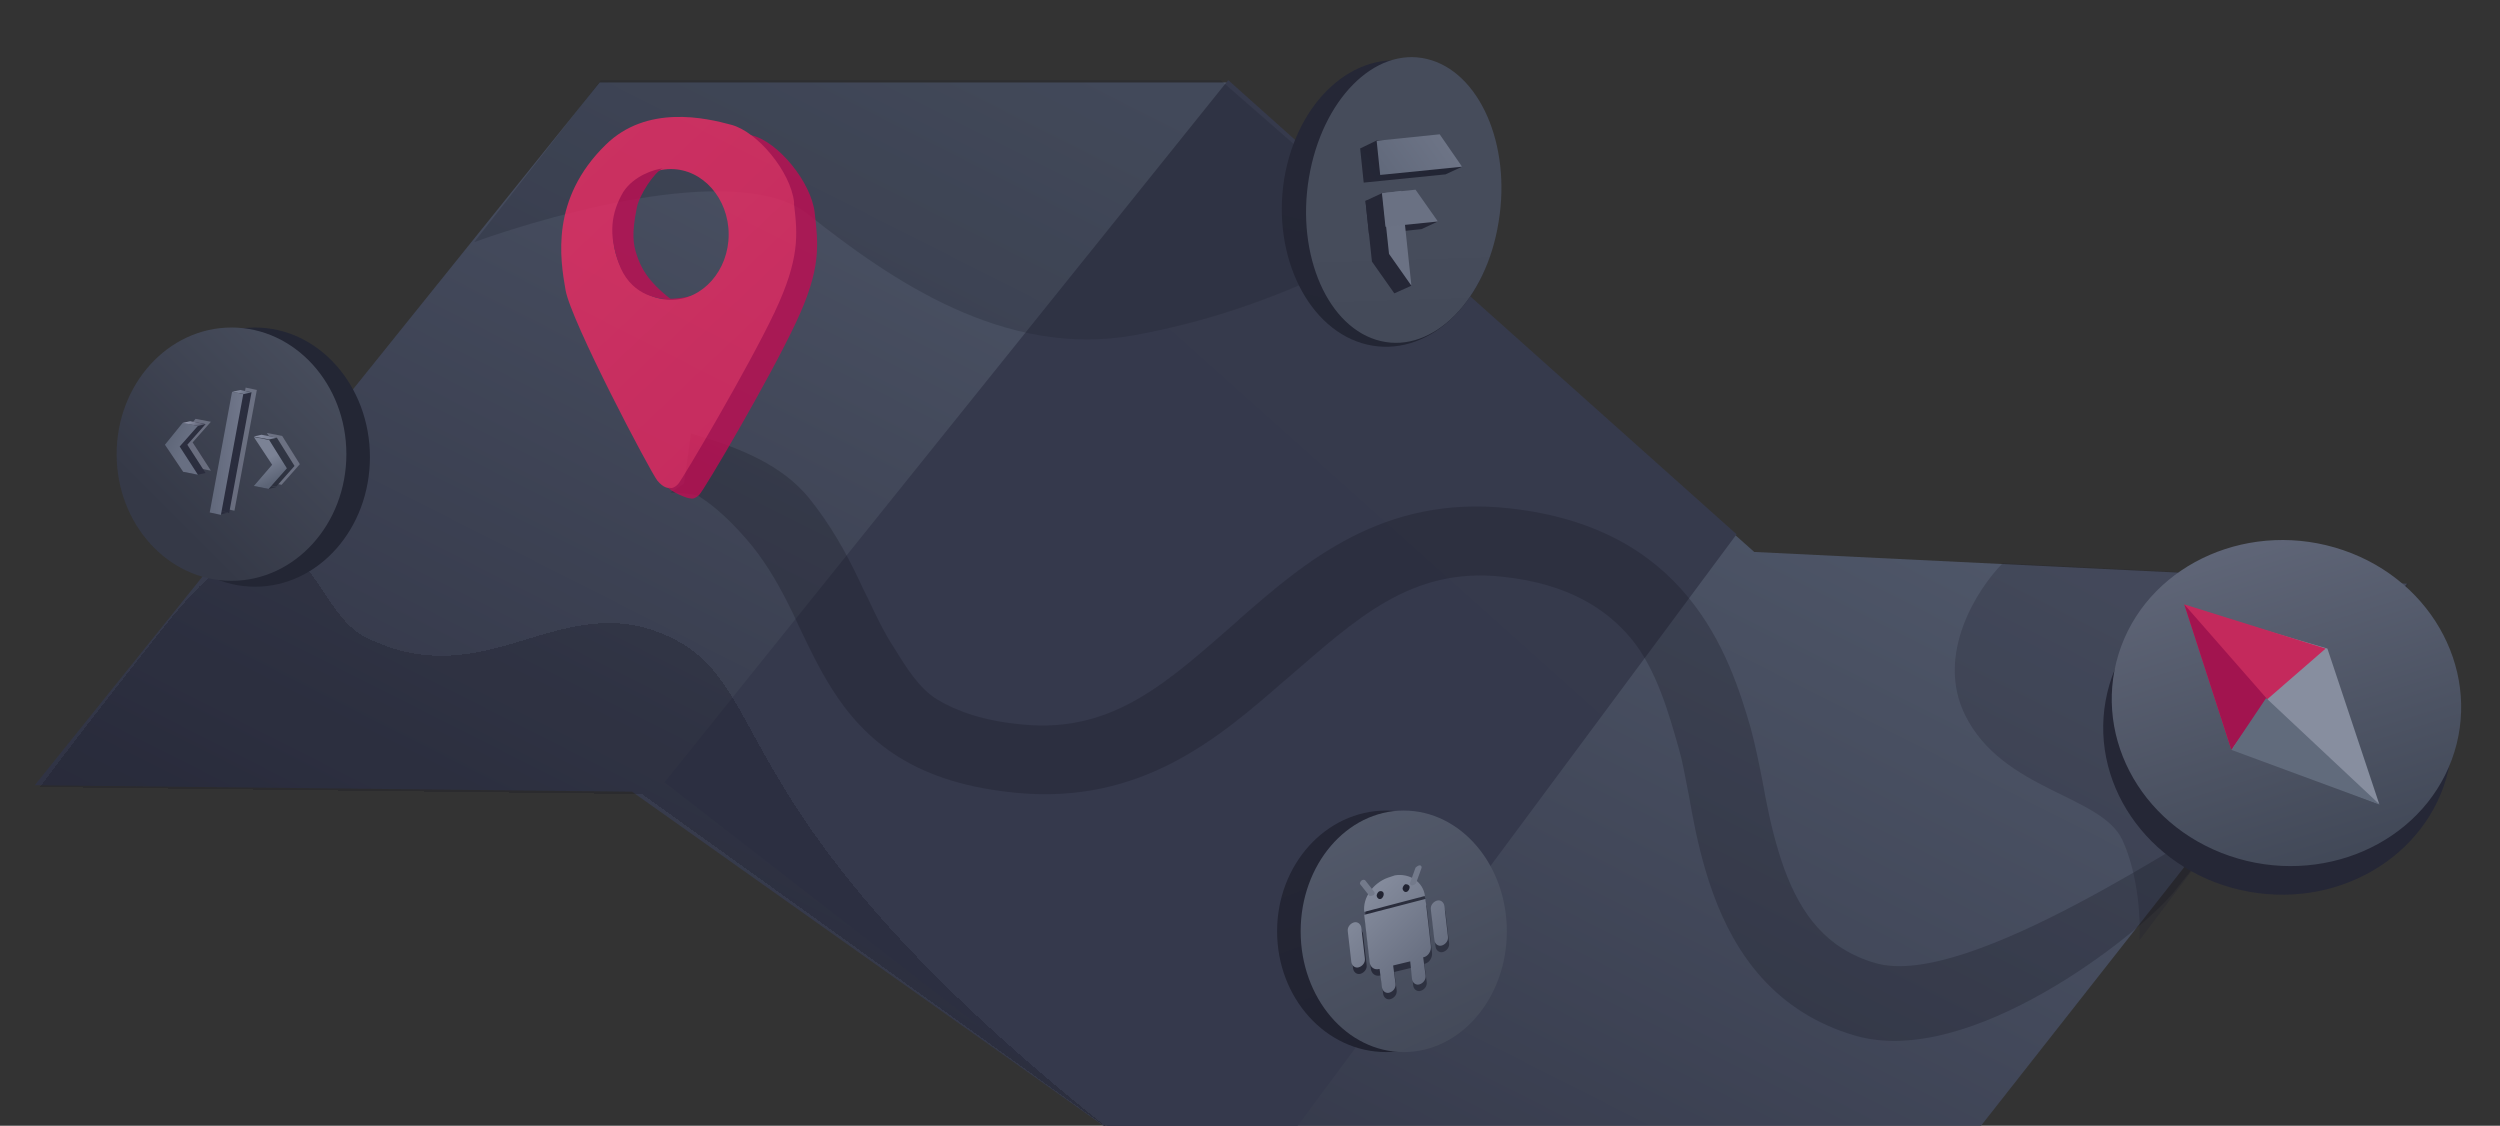 <?xml version="1.0" encoding="utf-8"?>
<!-- Generator: Adobe Illustrator 26.5.0, SVG Export Plug-In . SVG Version: 6.00 Build 0)  -->
<svg version="1.1" id="Layer_1" xmlns="http://www.w3.org/2000/svg" xmlns:xlink="http://www.w3.org/1999/xlink" x="0px" y="0px"
	 viewBox="0 0 424.4 191.1" style="enable-background:new 0 0 424.4 191.1;" xml:space="preserve">
<rect x="0" y="0" width="424.4" height="191.1" fill="#333333" stroke="none"/>
<style type="text/css">
	.st0{fill:url(#SVGID_1_);}
	.st1{fill:url(#SVGID_00000142885517343536665010000014201853629063367808_);}
	.st2{fill:#1F202E;fill-opacity:0.25;}
	.st3{fill:url(#SVGID_00000015321750630219403960000008935308037696241071_);}
	.st4{fill:url(#SVGID_00000104699251513228500350000001254837238495643043_);}
	.st5{fill:#14141F;fill-opacity:0.24;}
	.st6{fill:#20202F;fill-opacity:0.26;}
	.st7{fill-rule:evenodd;clip-rule:evenodd;fill:#14141F;fill-opacity:0.26;}
	.st8{opacity:0.8;}
	.st9{fill:#C00D53;}
	.st10{fill-rule:evenodd;clip-rule:evenodd;fill:url(#SVGID_00000069381323521629319590000011098246531548226487_);}
	.st11{fill-rule:evenodd;clip-rule:evenodd;fill:url(#SVGID_00000074413441820536526900000012778315149397095304_);}
	.st12{fill-rule:evenodd;clip-rule:evenodd;fill:#252736;}
	.st13{fill-rule:evenodd;clip-rule:evenodd;fill:url(#SVGID_00000121278480221221543010000005768761693135342004_);}
	.st14{fill-rule:evenodd;clip-rule:evenodd;fill:#6B7284;}
	.st15{fill-rule:evenodd;clip-rule:evenodd;fill:#6A7183;}
	.st16{fill-rule:evenodd;clip-rule:evenodd;fill:url(#SVGID_00000091728598835065986980000000329787063612547752_);}
	.st17{fill:#232634;}
	.st18{fill:url(#SVGID_00000178179481832286420410000003347931513612733588_);}
	.st19{fill:url(#SVGID_00000066511038083839903610000009096097230288899261_);}
	.st20{fill:url(#SVGID_00000030475345589648125490000010305871866420153517_);}
	.st21{fill-rule:evenodd;clip-rule:evenodd;fill:url(#SVGID_00000069364483919980655510000000374149805581267596_);}
	.st22{fill:#FFFFFF;}
	.st23{fill-rule:evenodd;clip-rule:evenodd;fill:url(#SVGID_00000098188206123596186020000014780826931092904332_);}
	.st24{fill:#72798A;}
	.st25{fill-rule:evenodd;clip-rule:evenodd;fill:#737A8B;}
	.st26{fill:#212331;}
	.st27{fill:#A3A8BD;fill-opacity:0.44;}
	.st28{fill-rule:evenodd;clip-rule:evenodd;fill:url(#SVGID_00000147909540178171813720000014468453641682545306_);}
	.st29{fill-rule:evenodd;clip-rule:evenodd;fill:url(#SVGID_00000000190969851564865220000012329315323325246606_);}
	.st30{fill-rule:evenodd;clip-rule:evenodd;fill:url(#SVGID_00000159463521060491178850000003744963206558716816_);}
	.st31{fill:url(#SVGID_00000029022640935143671830000001107380081357136546_);}
	.st32{fill:url(#SVGID_00000011743617506039840450000005445008086251978155_);}
	.st33{fill:url(#SVGID_00000176738020288317272010000007311834162452667796_);}
	.st34{fill:url(#SVGID_00000109714025646878893640000006129900393855983010_);}
	.st35{fill:url(#SVGID_00000080923722808042938030000012569415380901445778_);}
	.st36{fill:url(#SVGID_00000101061571767078578760000005053774929722226056_);}
	.st37{fill:#252736;}
	.st38{fill:url(#SVGID_00000071560665801589357040000014811445969369430713_);}
	.st39{fill:#878E9F;}
	.st40{fill:#C4295C;}
	.st41{fill:#A2144F;}
	.st42{fill:#616B7C;}
</style>
<linearGradient id="SVGID_1_" gradientUnits="userSpaceOnUse" x1="244.831" y1="141.235" x2="139.063" y2="-67.765" gradientTransform="matrix(1 0 0 -1 0 183.186)">
	<stop  offset="0" style="stop-color:#4F5769"/>
	<stop  offset="1" style="stop-color:#282A3B"/>
</linearGradient>
<path class="st0" d="M5.9,133.3L101.8,14l106.4,0l89.6,79.7l110.8,5.4l-72.3,92h-149l-80-56.7L5.9,133.3z"/>
<linearGradient id="SVGID_00000158736875229733007750000014631219022261061290_" gradientUnits="userSpaceOnUse" x1="449.647" y1="343.836" x2="157.422" y2="17.106" gradientTransform="matrix(1 0 0 -1 0 183.186)">
	<stop  offset="0" style="stop-color:#373B4D"/>
	<stop  offset="1" style="stop-color:#35394C"/>
</linearGradient>
<path style="fill:url(#SVGID_00000158736875229733007750000014631219022261061290_);" d="M112.8,132.8l95.7-119.2l86.3,77.1
	l-74.5,100.4h-12.3h-20L112.8,132.8z"/>
<path class="st2" d="M137.2,36.4c-11.2-8.9-41.9-0.6-56.7,4.7l21.5-27.5h105.2l31.5,27.5c-9.3,2.1-21.6,11.3-46.1,15.8
	C170.5,60.9,151.2,47.5,137.2,36.4z"/>
<g>
	
		<linearGradient id="SVGID_00000142872493212902564800000004993749228445041855_" gradientUnits="userSpaceOnUse" x1="-24.602" y1="196.349" x2="-24.602" y2="148.131" gradientTransform="matrix(0.977 0.227 0.161 -0.995 228.334 235.462)">
		<stop  offset="0" style="stop-color:#252736"/>
		<stop  offset="1" style="stop-color:#212432"/>
	</linearGradient>
	<path style="fill:url(#SVGID_00000142872493212902564800000004993749228445041855_);" d="M239.9,10.6c9.9,2.3,16.2,14.9,14.1,28.2
		S242,60.8,232.1,58.5S215.9,43.6,218,30.4C220.2,17.1,229.9,8.3,239.9,10.6z"/>
</g>
<linearGradient id="SVGID_00000124131868460139146580000010721796754471463861_" gradientUnits="userSpaceOnUse" x1="-22.941" y1="189.957" x2="-9.556" y2="138.443" gradientTransform="matrix(0.977 0.227 0.161 -0.995 230.693 234.912)">
	<stop  offset="0" style="stop-color:#464C5B"/>
	<stop  offset="1" style="stop-color:#3E4453"/>
</linearGradient>
<path style="fill:url(#SVGID_00000124131868460139146580000010721796754471463861_);" d="M242.2,10c8.9,2.1,14.4,14.5,12.2,27.7
	c-2.1,13.2-11.1,22.3-20,20.2c-8.9-2.1-14.4-14.5-12.2-27.7S233.3,7.9,242.2,10z"/>
<g>
	<path shape-rendering="crispEdges" class="st5" d="M28.9,105.1c0,0-13.9,17.4-22.1,28.5l102.2,1.2l79.3,56.9
		c-67.3-53.5-56.1-74.9-74.7-83.6c-18.6-8.7-30.8,10.5-51.7,0C51.9,103,51.5,77.8,28.9,105.1z"/>
</g>
<path class="st6" d="M333.6,121.4c-5.1-10.3,2.1-21.5,6.4-25.8l68.9,3.5l-45.7,60.5c0.2-3.1-0.1-10.9-2.9-17
	C356.7,134.9,340,134.3,333.6,121.4z"/>
<path class="st7" d="M113.8,83.6c0,0,2.3-1.5,2.3-1.5l1.2-8.5c0.4,0.1,1,0.3,1.6,0.5c6.8,2,13.9,4.9,18.4,10.4l0,0
	c3.8,4.7,6.4,9.5,8.5,13.9c0.5,1.1,1,2.1,1.5,3.1c1.5,3.2,2.8,5.9,4.5,8.5c2,3.2,4.2,6.9,7.4,8.8c3.2,1.9,7.7,3.6,14.5,4.2
	c15.5,1.5,24.9-7.6,36.4-17.6l0.3-0.3c11.1-9.7,24.4-21.2,45.9-18.8c14.5,1.6,24,7.4,30.3,15.1c6.1,7.4,8.8,16,10.6,22.2
	c0.7,2.6,1.4,5.9,2,9c0.2,0.9,0.3,1.8,0.5,2.7c0.8,4.2,1.8,8.3,3.2,12.2c2.8,7.6,7.1,13.6,15.5,16c15.8,4.6,55.2-23,61.5-25.7
	l-11,13.8c-5.8,7-34.5,29.9-54,24.2c-13.7-4-20.4-14.1-24-23.9c-1.8-4.9-2.9-9.8-3.7-14.1c-0.2-1.2-0.4-2.2-0.6-3.3
	c-0.6-3-1-5.4-1.6-7.4c-1.7-6-3.8-13.5-8.1-18.7c-4.1-4.9-10.5-9.3-21.9-10.5c-15.5-1.7-24.9,7.3-36.4,17.2
	c-0.2,0.2-0.4,0.3-0.6,0.5c-11,9.6-24.2,21-45.4,19c-8.3-0.8-14.7-2.8-19.9-6c-5.2-3.2-8.8-7.4-11.5-11.7c-2.1-3.3-3.8-6.9-5.4-10.2
	c-0.4-0.9-0.8-1.7-1.2-2.6c-2-4.1-4.1-7.9-6.9-11.4c-2.3-2.8-4.6-5.1-6.6-6.7c-1-0.8-1.9-1.4-2.5-1.8
	C117.7,83.8,113.9,83.6,113.8,83.6z"/>
<g class="st8">
	<g>
		<path class="st9" d="M113,82.4c0.9,1.2,3.9,2.3,4.2,2.2c0.2,0.1,0.8,0.1,1.5-0.6c0.9-0.9,12-19.8,16.4-29.2
			c4.4-9.3,3.8-13.4,3.2-18.7c-0.6-5.2-6.2-12-10.6-13.1c-4.4-1.2,6.2,16.1-4.1,24.3c-10.3,8.2-25-1.5-24.1,3.7
			C100.5,56.3,111.8,80.9,113,82.4z"/>
	</g>
	
		<linearGradient id="SVGID_00000095319538511799997670000010828145058603694266_" gradientUnits="userSpaceOnUse" x1="192.716" y1="53.694" x2="91.904" y2="160.354" gradientTransform="matrix(1 0 0 -1 0 183.186)">
		<stop  offset="0" style="stop-color:#DA1A5B"/>
		<stop  offset="1" style="stop-color:#F02E65"/>
	</linearGradient>
	<path style="fill-rule:evenodd;clip-rule:evenodd;fill:url(#SVGID_00000095319538511799997670000010828145058603694266_);" d="
		M113.7,82.8c-0.3,0.1-1.1,0-2.1-1.2c-1.2-1.5-14.7-27.1-15.6-32.4c-0.9-5.2-2.6-15.4,6.8-24.6c7-6.9,17-4.6,21.4-3.4
		c4.4,1.2,10,7.9,10.6,13.1c0,0.1,0,0.2,0,0.4c0.6,5.1,1,9.2-3.3,18.3c-4.4,9.3-15.6,28.3-16.4,29.2
		C114.4,82.9,113.9,82.9,113.7,82.8z M113.9,50.9c5.4,0,9.8-5,9.8-11.1s-4.4-11.1-9.8-11.1c-5.4,0-9.8,5-9.8,11.1
		S108.5,50.9,113.9,50.9z"/>
	<path class="st9" d="M105,44.6c1.9,5.3,6.2,6.2,8.9,6.2c-4-3.1-5.1-5.4-5.8-7.5c-0.6-1.8-0.9-3.6,0-8c0.4-2.2,3-6.1,4.4-6.7
		c-1.3,0.1-4.9,1.2-6.7,4C103.7,36.2,103.3,39.8,105,44.6z"/>
</g>
<linearGradient id="SVGID_00000013190673004317531570000009135951069778102698_" gradientUnits="userSpaceOnUse" x1="238.83" y1="144.044" x2="232.381" y2="139.519" gradientTransform="matrix(1 0 0 -1 0 183.186)">
	<stop  offset="0" style="stop-color:#242735"/>
	<stop  offset="1" style="stop-color:#252736"/>
</linearGradient>
<path style="fill-rule:evenodd;clip-rule:evenodd;fill:url(#SVGID_00000013190673004317531570000009135951069778102698_);" d="
	M232.9,44.4l-1.1-10.3l3.2-0.4l4.6,14.8l-2.9,1.3L232.9,44.4z"/>
<path class="st12" d="M231.8,34.1l2.8-1.3l2.9,0.7l6.6,4.1l-2.8,1.3l-8.9,0.9L231.8,34.1z"/>
<linearGradient id="SVGID_00000155133873949132804050000008545361950813754251_" gradientUnits="userSpaceOnUse" x1="242.106" y1="158.237" x2="232.154" y2="151.254" gradientTransform="matrix(1 0 0 -1 0 183.186)">
	<stop  offset="0" style="stop-color:#222534"/>
	<stop  offset="1" style="stop-color:#252736"/>
</linearGradient>
<path style="fill-rule:evenodd;clip-rule:evenodd;fill:url(#SVGID_00000155133873949132804050000008545361950813754251_);" d="
	M230.9,25.2l0.6,5.8l13.9-1.4l2.8-1.3l-6.6-4.2l-7.8-0.3L230.9,25.2z"/>
<path class="st14" d="M235.8,43.1l-1.1-10.3l3.2-0.4l1.7,16.1L235.8,43.1z"/>
<path class="st15" d="M234.6,32.8l5.7-0.6l3.8,5.4l-8.9,0.9L234.6,32.8z"/>
<linearGradient id="SVGID_00000165214235479653008570000014422174056093356472_" gradientUnits="userSpaceOnUse" x1="244.802" y1="159.777" x2="234.851" y2="152.793" gradientTransform="matrix(1 0 0 -1 0 183.186)">
	<stop  offset="0" style="stop-color:#6D7486"/>
	<stop  offset="1" style="stop-color:#61697B"/>
</linearGradient>
<path style="fill-rule:evenodd;clip-rule:evenodd;fill:url(#SVGID_00000165214235479653008570000014422174056093356472_);" d="
	M233.7,23.9l0.6,5.8l13.9-1.4l-3.8-5.5L233.7,23.9z"/>
<g>
	<ellipse class="st17" cx="43.3" cy="77.6" rx="19.5" ry="22"/>
</g>
<linearGradient id="SVGID_00000081635111000780607750000016427041494248675217_" gradientUnits="userSpaceOnUse" x1="71.587" y1="138.343" x2="28.587" y2="95.343" gradientTransform="matrix(1 0 0 -1 0 183.186)">
	<stop  offset="0" style="stop-color:#535A6A"/>
	<stop  offset="1" style="stop-color:#353947"/>
</linearGradient>
<ellipse style="fill:url(#SVGID_00000081635111000780607750000016427041494248675217_);" cx="39.3" cy="77.1" rx="19.5" ry="21.5"/>
<linearGradient id="SVGID_00000144319357159291417670000015825048474101387414_" gradientUnits="userSpaceOnUse" x1="226.744" y1="48.165" x2="242.042" y2="7.09" gradientTransform="matrix(1 0 0 -1 0 183.186)">
	<stop  offset="0" style="stop-color:#252736"/>
	<stop  offset="1" style="stop-color:#202230"/>
</linearGradient>
<ellipse style="fill:url(#SVGID_00000144319357159291417670000015825048474101387414_);" cx="235.3" cy="158.1" rx="18.5" ry="20.5"/>
<g>
	
		<linearGradient id="SVGID_00000099641561758305425560000006258368169424830379_" gradientUnits="userSpaceOnUse" x1="226.171" y1="50.924" x2="265.969" y2="-33.575" gradientTransform="matrix(1 0 0 -1 0 183.186)">
		<stop  offset="0" style="stop-color:#555C6D"/>
		<stop  offset="1" style="stop-color:#343947"/>
	</linearGradient>
	
		<ellipse style="fill:url(#SVGID_00000099641561758305425560000006258368169424830379_);" cx="238.3" cy="158.1" rx="17.5" ry="20.5"/>
</g>
<linearGradient id="SVGID_00000134942220632718391400000012995103895491178902_" gradientUnits="userSpaceOnUse" x1="244.047" y1="22.587" x2="228.299" y2="24.578" gradientTransform="matrix(1 0 0 -1 0 183.186)">
	<stop  offset="0" style="stop-color:#2F3342"/>
	<stop  offset="1" style="stop-color:#252736"/>
</linearGradient>
<path style="fill-rule:evenodd;clip-rule:evenodd;fill:url(#SVGID_00000134942220632718391400000012995103895491178902_);" d="
	M239.6,164.3l-2.9,0.7l0.4,3.1c0.1,0.7-0.4,1.3-1,1.5c-0.6,0.2-1.2-0.2-1.3-0.9l-0.4-3.1l-0.1,0c-0.8,0.2-1.5-0.3-1.6-1.2l-0.9-7.9
	c0,0,0-0.1,0-0.1l10.4-2.7c0,0,0,0.1,0,0.1l0.9,7.9c0.1,0.8-0.4,1.7-1.2,1.9l-0.1,0l0.4,3.1c0.1,0.7-0.4,1.3-1,1.5
	c-0.6,0.2-1.2-0.2-1.3-0.9L239.6,164.3z M231.4,158.6c-0.1-0.7-0.7-1.1-1.3-0.9c-0.6,0.2-1.1,0.8-1,1.5l0.6,5.2
	c0.1,0.7,0.7,1.1,1.3,0.9c0.6-0.2,1.1-0.8,1-1.5L231.4,158.6z M245.4,154.9c-0.1-0.7-0.7-1.1-1.3-0.9c-0.6,0.2-1.1,0.8-1,1.5
	l0.6,5.2c0.1,0.7,0.7,1.1,1.3,0.9c0.6-0.2,1.1-0.8,1-1.5L245.4,154.9z M235.8,150.1c-2.5,0.9-4.3,3.4-4,5.8l10.3-2.7
	c-0.3-2.4-2.5-3.9-5.1-3.5L235.8,150.1z"/>
<path class="st22" d="M234.2,152.8c0,0.3-0.2,0.7-0.5,0.8s-0.6-0.1-0.7-0.5l0,0c0-0.3,0.2-0.7,0.5-0.8
	C233.8,152.3,234.1,152.5,234.2,152.8L234.2,152.8z M238.6,151.7c0,0.3-0.2,0.7-0.5,0.8c-0.3,0.1-0.6-0.1-0.7-0.5v0
	c0-0.3,0.2-0.7,0.5-0.8C238.3,151.1,238.6,151.4,238.6,151.7L238.6,151.7z"/>
<linearGradient id="SVGID_00000134940010252349478240000002397122030648918431_" gradientUnits="userSpaceOnUse" x1="230.335" y1="31.581" x2="244.626" y2="17.391" gradientTransform="matrix(1 0 0 -1 0 183.186)">
	<stop  offset="0" style="stop-color:#878E9F"/>
	<stop  offset="1" style="stop-color:#61687A"/>
</linearGradient>
<path style="fill-rule:evenodd;clip-rule:evenodd;fill:url(#SVGID_00000134940010252349478240000002397122030648918431_);" d="
	M239.4,163.2l-2.9,0.7l0.4,3.1c0.1,0.7-0.4,1.3-1,1.5c-0.6,0.2-1.2-0.2-1.3-0.9l-0.4-3.1l-0.1,0c-0.8,0.2-1.5-0.3-1.6-1.2l-0.9-7.9
	c0,0,0-0.1,0-0.1l10.4-2.7c0,0,0,0.1,0,0.1l0.9,7.9c0.1,0.8-0.4,1.7-1.2,1.9l-0.1,0l0.4,3.1c0.1,0.7-0.4,1.3-1,1.5
	c-0.6,0.2-1.2-0.2-1.3-0.9L239.4,163.2z M231.1,157.5c-0.1-0.7-0.7-1.1-1.3-0.9c-0.6,0.2-1.1,0.8-1,1.5l0.6,5.2
	c0.1,0.7,0.7,1.1,1.3,0.9c0.6-0.2,1.1-0.8,1-1.5L231.1,157.5z M245.2,153.8c-0.1-0.7-0.7-1.1-1.3-0.9c-0.6,0.2-1.1,0.8-1,1.5
	l0.6,5.2c0.1,0.7,0.7,1.1,1.3,0.9c0.6-0.2,1.1-0.8,1-1.5L245.2,153.8z M235.6,149c-2.5,0.9-4.3,3.4-4,5.8l10.3-2.7
	c-0.3-2.4-2.6-3.9-5.1-3.5L235.6,149z"/>
<path class="st24" d="M231.4,149.9l1.5,1.9L231.4,149.9z M240.9,147.4l-0.9,2.5L240.9,147.4z"/>
<path class="st25" d="M231.1,149.5c0.2-0.2,0.6-0.2,0.7,0l1.5,1.9c0.1,0.2,0.1,0.5-0.2,0.6s-0.6,0.2-0.7,0l-1.5-1.9
	C230.8,150,230.9,149.7,231.1,149.5z M241,146.9c0.3,0,0.4,0.3,0.3,0.5l-0.9,2.5c-0.1,0.2-0.4,0.4-0.7,0.4c-0.3,0-0.4-0.3-0.3-0.5
	l0.9-2.5C240.5,147.1,240.8,146.9,241,146.9z"/>
<path class="st26" d="M234.9,151.8c0,0.3-0.2,0.7-0.5,0.8s-0.6-0.1-0.7-0.5v0c0-0.3,0.2-0.7,0.5-0.8
	C234.6,151.2,234.9,151.4,234.9,151.8L234.9,151.8z M239.3,150.6c0,0.3-0.2,0.7-0.5,0.8c-0.3,0.1-0.6-0.1-0.7-0.5l0,0
	c0-0.3,0.2-0.7,0.5-0.8C239,150.1,239.3,150.3,239.3,150.6L239.3,150.6z"/>
<g>
	<path class="st27" d="M33.2,71.1l2.6,0.5l-3.1,3.5l3.1,4.8l-2.5-0.5l-3.1-4.7L33.2,71.1z"/>
</g>
<g>
	<path class="st27" d="M47.9,74l-2.6-0.5l3.1,4.7l-3.1,3.6l2.5,0.5l3.1-3.5L47.9,74z"/>
</g>
<g>
	<path class="st27" d="M41.7,65.8l1.9,0.4l-3.8,20.5l-1.9-0.4L41.7,65.8z"/>
</g>
<linearGradient id="SVGID_00000005956640909351551830000012926937636429069237_" gradientUnits="userSpaceOnUse" x1="34.877" y1="120.817" x2="28.922" y2="87.508" gradientTransform="matrix(1 0 0 -1 0 183.186)">
	<stop  offset="0" style="stop-color:#2E3141"/>
	<stop  offset="1" style="stop-color:#282A3B"/>
</linearGradient>
<path style="fill-rule:evenodd;clip-rule:evenodd;fill:url(#SVGID_00000005956640909351551830000012926937636429069237_);" d="
	M34.9,72l-2.6-0.5l-3,3.6l3.1,4.7l0.7,0.1l-2,0.2l2.4,0.5l1.4-0.3l0,0l0,0l0,0l0,0l-3.1-4.8L34.9,72z"/>
<linearGradient id="SVGID_00000023266905135775645910000004109233400584778915_" gradientUnits="userSpaceOnUse" x1="49.82" y1="109.523" x2="38.51" y2="97.048" gradientTransform="matrix(1 0 0 -1 0 183.186)">
	<stop  offset="0" style="stop-color:#353A48"/>
	<stop  offset="1" style="stop-color:#232634"/>
</linearGradient>
<path style="fill-rule:evenodd;clip-rule:evenodd;fill:url(#SVGID_00000023266905135775645910000004109233400584778915_);" d="
	M44.4,73.8l2.6,0.5l3,4.8l-3.1,3.5l-2.5-0.5l3.1-3.6L44.4,73.8z M43.1,82.5l2.5,0.5l1.3-0.3l-1-0.2L43.1,82.5z"/>
<linearGradient id="SVGID_00000093177584693944561140000000539913441972535681_" gradientUnits="userSpaceOnUse" x1="44.465" y1="115.469" x2="27.977" y2="83.866" gradientTransform="matrix(1 0 0 -1 0 183.186)">
	<stop  offset="0" style="stop-color:#2B2E3F"/>
	<stop  offset="1" style="stop-color:#282A3B"/>
</linearGradient>
<path style="fill-rule:evenodd;clip-rule:evenodd;fill:url(#SVGID_00000093177584693944561140000000539913441972535681_);" d="
	M42.7,66.6l-1.9-0.4L37,86.7l1.9,0.4L42.7,66.6z M35.6,87l2-0.2l1.2,0.2l-1.2,0.3L35.6,87z"/>
<linearGradient id="SVGID_00000105418779091039622690000013356290385376551095_" gradientUnits="userSpaceOnUse" x1="31.357" y1="107.301" x2="27.478" y2="108.882" gradientTransform="matrix(1 0 0 -1 0 183.186)">
	<stop  offset="0" style="stop-color:#686F82"/>
	<stop  offset="1" style="stop-color:#5C6476"/>
</linearGradient>
<path style="fill:url(#SVGID_00000105418779091039622690000013356290385376551095_);" d="M31,71.8l2.6,0.5l-3.1,3.5l3.1,4.8
	l-2.5-0.5L28,75.5L31,71.8z"/>
<linearGradient id="SVGID_00000029764923180034765200000006898552117800737972_" gradientUnits="userSpaceOnUse" x1="46.349" y1="101.283" x2="44.489" y2="104.9" gradientTransform="matrix(1 0 0 -1 0 183.186)">
	<stop  offset="0" style="stop-color:#5C6476"/>
	<stop  offset="1" style="stop-color:#7B8295"/>
</linearGradient>
<path style="fill:url(#SVGID_00000029764923180034765200000006898552117800737972_);" d="M45.7,74.7l-2.6-0.5l3.1,4.7l-3.1,3.6
	l2.5,0.5l3.1-3.5L45.7,74.7z"/>
<linearGradient id="SVGID_00000167396542097071636550000008197070836259756179_" gradientUnits="userSpaceOnUse" x1="49.116" y1="106.023" x2="29.526" y2="106.382" gradientTransform="matrix(1 0 0 -1 0 183.186)">
	<stop  offset="0.23" style="stop-color:#7B8195"/>
	<stop  offset="1" style="stop-color:#4F5769"/>
</linearGradient>
<path style="fill:url(#SVGID_00000167396542097071636550000008197070836259756179_);" d="M39.4,66.5l1.9,0.4l-3.8,20.5L35.6,87
	L39.4,66.5z"/>
<linearGradient id="SVGID_00000101067962669616497940000013994520637891310218_" gradientUnits="userSpaceOnUse" x1="31.967" y1="112.49" x2="34.655" y2="109.162" gradientTransform="matrix(1 0 0 -1 0 183.186)">
	<stop  offset="0" style="stop-color:#A3A8BD"/>
	<stop  offset="1" style="stop-color:#282A3B"/>
</linearGradient>
<path style="fill:url(#SVGID_00000101067962669616497940000013994520637891310218_);" d="M32.3,71.5L31,71.8l2.6,0.5l1.3-0.3
	L32.3,71.5z"/>
<linearGradient id="SVGID_00000178166427605302853390000012720813208423930754_" gradientUnits="userSpaceOnUse" x1="38.82" y1="118.36" x2="42.514" y2="115.495" gradientTransform="matrix(1 0 0 -1 0 183.186)">
	<stop  offset="0" style="stop-color:#A3A8BD"/>
	<stop  offset="1" style="stop-color:#5A6274"/>
</linearGradient>
<path style="fill:url(#SVGID_00000178166427605302853390000012720813208423930754_);" d="M40.8,66.2l-1.3,0.3l1.9,0.4l1.3-0.3
	L40.8,66.2z"/>
<linearGradient id="SVGID_00000115487732379793972330000008250218682802136497_" gradientUnits="userSpaceOnUse" x1="41.16" y1="111.949" x2="47.288" y2="107.208" gradientTransform="matrix(1 0 0 -1 0 183.186)">
	<stop  offset="0" style="stop-color:#A3A8BD"/>
	<stop  offset="1" style="stop-color:#6D7487"/>
</linearGradient>
<path style="fill:url(#SVGID_00000115487732379793972330000008250218682802136497_);" d="M44.4,73.8l-1.3,0.3l2.6,0.5l1.3-0.3
	L44.4,73.8z"/>
<g>
	
		<ellipse transform="matrix(0.177 -0.984 0.984 0.177 195.997 482.848)" class="st37" cx="386.8" cy="124.2" rx="27.6" ry="29.7"/>
</g>
<linearGradient id="SVGID_00000072264236368894608570000004484140370334352012_" gradientUnits="userSpaceOnUse" x1="-68.829" y1="231.064" x2="-0.673" y2="282.425" gradientTransform="matrix(0.348 -0.937 -0.945 -0.326 639.733 159.879)">
	<stop  offset="0" style="stop-color:#404756"/>
	<stop  offset="1" style="stop-color:#6C7285"/>
</linearGradient>
<path style="fill:url(#SVGID_00000072264236368894608570000004484140370334352012_);" d="M360.1,109.7c5.3-14.3,22.2-21.6,37.7-16.3
	s23.7,21.3,18.4,35.6c-5.3,14.3-22.2,21.6-37.7,16.3S354.8,124.1,360.1,109.7z"/>
<path class="st39" d="M378.8,126.9l-7.5-23.8l23.8,7l8.8,26.4L378.8,126.9z"/>
<path class="st40" d="M378.8,127.3l-8-24.7l24,7.5l-9.9,8.6L378.8,127.3z"/>
<path class="st41" d="M378.8,127.3l-8-24.7l14.1,16.1L378.8,127.3z"/>
<path class="st42" d="M378.8,127.3l25.2,9.3l-19.3-18.1L378.8,127.3z"/>
</svg>
